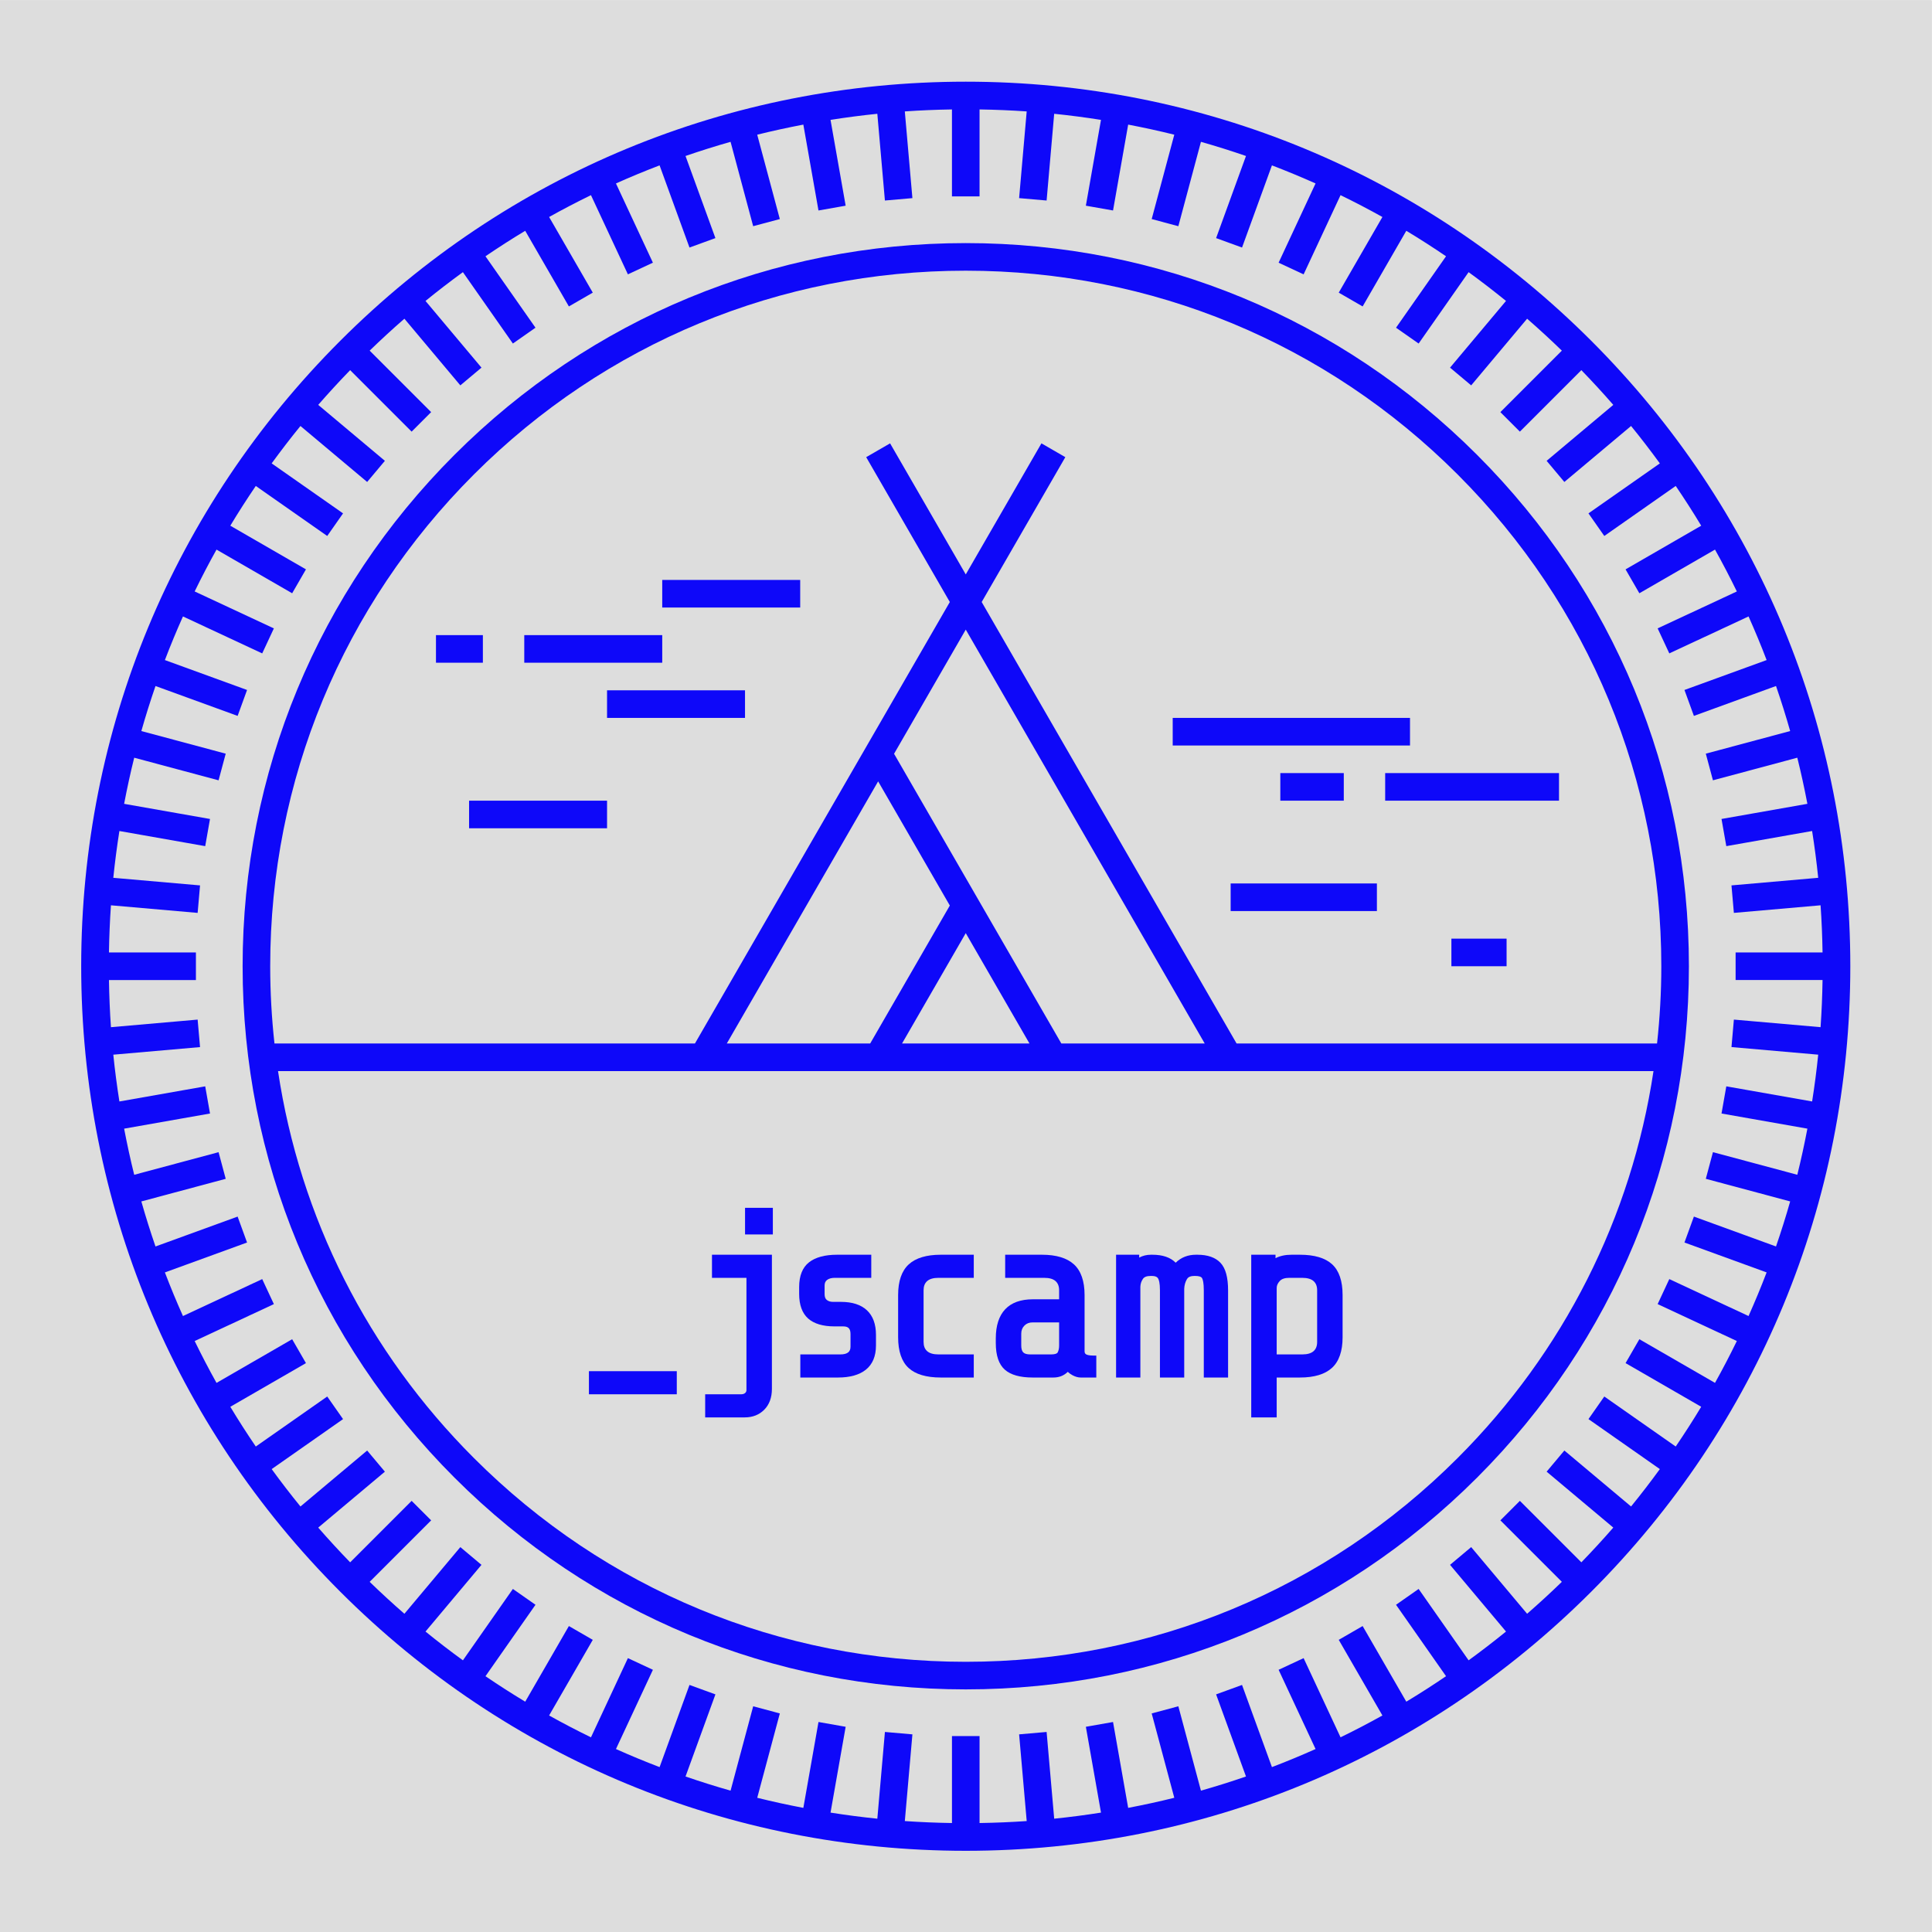 <?xml version="1.0" encoding="UTF-8" standalone="no"?>
<!-- Created with Inkscape (http://www.inkscape.org/) -->

<svg
   xmlns:dc="http://purl.org/dc/elements/1.1/"
   xmlns:cc="http://creativecommons.org/ns#"
   xmlns:rdf="http://www.w3.org/1999/02/22-rdf-syntax-ns#"
   xmlns:svg="http://www.w3.org/2000/svg"
   xmlns="http://www.w3.org/2000/svg"
   xmlns:sodipodi="http://sodipodi.sourceforge.net/DTD/sodipodi-0.dtd"
   xmlns:inkscape="http://www.inkscape.org/namespaces/inkscape"
   version="1.1"
   id="svg2"
   xml:space="preserve"
   width="933.333"
   height="933.333"
   viewBox="0 0 933.333 933.333"
   sodipodi:docname="jscamp_FINAL.svg"
   inkscape:version="0.92.2 (5c3e80d, 2017-08-06)"><defs
     id="defs6"><clipPath
       clipPathUnits="userSpaceOnUse"
       id="clipPath64"><path
         d="M 0,700 H 700 V 0 H 0 Z"
         id="path62"
         inkscape:connector-curvature="0" /></clipPath><clipPath
       clipPathUnits="userSpaceOnUse"
       id="clipPath136"><path
         d="M 0,700 H 700 V 0 H 0 Z"
         id="path134"
         inkscape:connector-curvature="0" /></clipPath><clipPath
       clipPathUnits="userSpaceOnUse"
       id="clipPath178"><path
         d="M 0,700 H 700 V 0 H 0 Z"
         id="path176"
         inkscape:connector-curvature="0" /></clipPath><clipPath
       clipPathUnits="userSpaceOnUse"
       id="clipPath220"><path
         d="M 0,700 H 700 V 0 H 0 Z"
         id="path218"
         inkscape:connector-curvature="0" /></clipPath><clipPath
       clipPathUnits="userSpaceOnUse"
       id="clipPath260"><path
         d="M 0,700 H 700 V 0 H 0 Z"
         id="path258"
         inkscape:connector-curvature="0" /></clipPath><clipPath
       clipPathUnits="userSpaceOnUse"
       id="clipPath286"><path
         d="M 0,700 H 700 V 0 H 0 Z"
         id="path284"
         inkscape:connector-curvature="0" /></clipPath></defs><sodipodi:namedview
     pagecolor="#ffffff"
     bordercolor="#666666"
     borderopacity="1"
     objecttolerance="10"
     gridtolerance="10"
     guidetolerance="10"
     inkscape:pageopacity="0"
     inkscape:pageshadow="2"
     inkscape:window-width="663"
     inkscape:window-height="480"
     id="namedview4"
     showgrid="false"
     inkscape:zoom="0.25285715"
     inkscape:cx="466.66666"
     inkscape:cy="466.66666"
     inkscape:window-x="-8"
     inkscape:window-y="-8"
     inkscape:window-maximized="1"
     inkscape:current-layer="g10" /><g
     id="g10"
     inkscape:groupmode="layer"
     inkscape:label="jscamp_FINAL"
     transform="matrix(1.333,0,0,-1.333,0,933.333)"><g
       id="g12"
       transform="translate(350,478)"><path
         d="M 0,0 86.604,-150 H 34.64 l -60.621,105 z m -34.64,-150 h -51.963 l 54.849,95 25.98,-44.999 z m 57.734,0 H -23.093 L 0,-110 Z m 80.829,-10 -98.15,170 30.311,52.5 -8.661,5 L 0,20 l -27.424,47.499 -8.66,-5 L -5.774,10 -103.923,-160 Z"
         style="fill:#dddddd;fill-opacity:1;fill-rule:nonzero;stroke:none"
         id="path14"
         inkscape:connector-curvature="0" /></g><g
       id="g16"
       transform="translate(533.757,318)"><path
         d="M 0,0 H -367.514"
         style="fill:none;stroke:#ff0000;stroke-width:0.1;stroke-linecap:butt;stroke-linejoin:miter;stroke-miterlimit:10;stroke-dasharray:none;stroke-opacity:1"
         id="path18"
         inkscape:connector-curvature="0" /></g><g
       id="g20"
       transform="translate(533.924,328)"><path
         d="M 0,0 H -367.848"
         style="fill:none;stroke:#ff0000;stroke-width:0.1;stroke-linecap:butt;stroke-linejoin:miter;stroke-miterlimit:10;stroke-dasharray:none;stroke-opacity:1"
         id="path22"
         inkscape:connector-curvature="0" /></g><g
       id="g24"
       transform="translate(302.452,580.283)"><path
         d="M 0,0 163.757,-283.635"
         style="fill:none;stroke:#ff0000;stroke-width:0.1;stroke-linecap:butt;stroke-linejoin:miter;stroke-miterlimit:10;stroke-dasharray:none;stroke-opacity:1"
         id="path26"
         inkscape:connector-curvature="0" /></g><g
       id="g28"
       transform="translate(293.707,575.428)"><path
         d="M 0,0 163.923,-283.924"
         style="fill:none;stroke:#ff0000;stroke-width:0.1;stroke-linecap:butt;stroke-linejoin:miter;stroke-miterlimit:10;stroke-dasharray:none;stroke-opacity:1"
         id="path30"
         inkscape:connector-curvature="0" /></g><g
       id="g32"
       transform="translate(238.985,580.283)"><path
         d="M 0,0 163.757,-283.635"
         style="fill:none;stroke:#ff0000;stroke-width:0.1;stroke-linecap:butt;stroke-linejoin:miter;stroke-miterlimit:10;stroke-dasharray:none;stroke-opacity:1"
         id="path34"
         inkscape:connector-curvature="0" /></g><g
       id="g36"
       transform="translate(230.241,575.428)"><path
         d="M 0,0 163.924,-283.924"
         style="fill:none;stroke:#ff0000;stroke-width:0.1;stroke-linecap:butt;stroke-linejoin:miter;stroke-miterlimit:10;stroke-dasharray:none;stroke-opacity:1"
         id="path38"
         inkscape:connector-curvature="0" /></g><g
       id="g40"
       transform="translate(297.258,296.648)"><path
         d="M 0,0 163.757,283.635"
         style="fill:none;stroke:#ff0000;stroke-width:0.1;stroke-linecap:butt;stroke-linejoin:miter;stroke-miterlimit:10;stroke-dasharray:none;stroke-opacity:1"
         id="path42"
         inkscape:connector-curvature="0" /></g><g
       id="g44"
       transform="translate(305.835,291.504)"><path
         d="M 0,0 163.924,283.924"
         style="fill:none;stroke:#ff0000;stroke-width:0.1;stroke-linecap:butt;stroke-linejoin:miter;stroke-miterlimit:10;stroke-dasharray:none;stroke-opacity:1"
         id="path46"
         inkscape:connector-curvature="0" /></g><g
       id="g48"
       transform="translate(233.708,296.648)"><path
         d="M 0,0 163.757,283.635"
         style="fill:none;stroke:#ff0000;stroke-width:0.1;stroke-linecap:butt;stroke-linejoin:miter;stroke-miterlimit:10;stroke-dasharray:none;stroke-opacity:1"
         id="path50"
         inkscape:connector-curvature="0" /></g><g
       id="g52"
       transform="translate(242.285,291.504)"><path
         d="M 0,0 163.924,283.924"
         style="fill:none;stroke:#ff0000;stroke-width:0.1;stroke-linecap:butt;stroke-linejoin:miter;stroke-miterlimit:10;stroke-dasharray:none;stroke-opacity:1"
         id="path54"
         inkscape:connector-curvature="0" /></g><path
       d="m 213.529,224.873 h 31.841 v 8.375 h -31.841 z"
       style="fill:#dddddd;fill-opacity:1;fill-rule:nonzero;stroke:none"
       id="path56"
       inkscape:connector-curvature="0" /><g
       id="g58"><g
         id="g60"
         clip-path="url(#clipPath64)"><g
           id="g66"
           transform="translate(258.125,267.073)"><path
             d="m 0,0 h 12.495 v -40.65 c 0,-0.454 -0.146,-0.788 -0.474,-1.081 C 11.668,-42.047 11.177,-42.2 10.52,-42.2 H -2.465 v -8.375 h 14.346 c 2.869,0 5.254,0.944 7.088,2.806 1.826,1.859 2.752,4.397 2.752,7.544 v 48.6 L 0,8.375 Z"
             style="fill:#dddddd;fill-opacity:1;fill-rule:nonzero;stroke:none"
             id="path68"
             inkscape:connector-curvature="0" /></g><path
           d="m 270.11,282.798 h 10.075 v 9.65 H 270.11 Z"
           style="fill:#dddddd;fill-opacity:1;fill-rule:nonzero;stroke:none"
           id="path70"
           inkscape:connector-curvature="0" /><g
           id="g72"
           transform="translate(304.912,258.363)"><path
             d="m 0,0 h -2.891 c -0.963,0 -1.714,0.232 -2.3,0.71 -0.525,0.427 -0.78,1.119 -0.78,2.115 v 3.06 c 0,0.938 0.282,1.592 0.883,2.053 0.669,0.512 1.609,0.772 2.793,0.772 h 13.239 v 8.375 H -1.445 c -4.401,0 -7.81,-0.914 -10.134,-2.718 -2.4,-1.863 -3.616,-4.888 -3.616,-8.992 V 2.91 c 0,-4.021 1.099,-7.034 3.269,-8.952 2.134,-1.887 5.346,-2.843 9.545,-2.843 h 3.146 c 1.885,0 2.655,-0.818 2.655,-2.825 v -4.505 c 0,-0.941 -0.27,-1.619 -0.825,-2.075 -0.607,-0.497 -1.566,-0.75 -2.851,-0.75 h -14.515 v -8.375 h 13.666 c 4.351,0 7.751,0.961 10.104,2.855 2.419,1.949 3.646,4.899 3.646,8.77 v 3.825 c 0,3.899 -1.109,6.904 -3.295,8.936 C 7.183,-1.02 4.037,0 0,0"
             style="fill:#dddddd;fill-opacity:1;fill-rule:nonzero;stroke:none"
             id="path74"
             inkscape:connector-curvature="0" /></g><g
           id="g76"
           transform="translate(329.438,271.955)"><path
             d="m 0,0 c -2.556,-2.34 -3.853,-6.076 -3.853,-11.106 v -15.301 c 0,-5.087 1.283,-8.839 3.811,-11.151 2.502,-2.289 6.418,-3.449 11.64,-3.449 h 11.966 v 8.375 H 10.747 c -1.834,0 -3.211,0.401 -4.093,1.191 -0.862,0.771 -1.282,1.862 -1.282,3.335 v 18.699 c 0,1.471 0.42,2.562 1.283,3.335 0.882,0.79 2.259,1.19 4.092,1.19 H 23.564 V 3.493 H 11.598 C 6.433,3.493 2.53,2.318 0,0"
             style="fill:#dddddd;fill-opacity:1;fill-rule:nonzero;stroke:none"
             id="path78"
             inkscape:connector-curvature="0" /></g><g
           id="g80"
           transform="translate(370.207,246.823)"><path
             d="M 0,0 C 0,1.208 0.377,2.173 1.152,2.948 1.926,3.723 2.891,4.1 4.1,4.1 h 9.625 v -8.35 c 0,-1.065 -0.186,-1.928 -0.549,-2.564 C 12.924,-7.257 12.086,-7.5 10.816,-7.5 H 3.25 C 2.059,-7.5 1.211,-7.256 0.729,-6.772 0.244,-6.29 0,-5.441 0,-4.25 Z m 23.473,-7.449 c -0.258,0.168 -0.522,0.428 -0.522,1.074 v 20.4 c 0,5.028 -1.297,8.764 -3.853,11.107 C 16.564,27.45 12.662,28.625 7.5,28.625 H -5.824 V 20.25 H 8.35 c 1.832,0 3.211,-0.4 4.093,-1.189 0.862,-0.774 1.282,-1.866 1.282,-3.336 v -3.25 H 4.186 C -4.588,12.475 -9.225,7.573 -9.225,-1.7 v -1.7 c 0,-4.473 1.1,-7.713 3.27,-9.631 2.133,-1.887 5.514,-2.844 10.055,-2.844 h 7.566 c 2.063,0 3.807,0.69 5.195,2.055 0.534,-0.503 1.129,-0.926 1.782,-1.263 1.015,-0.525 1.984,-0.792 2.882,-0.792 h 5.676 v 7.95 h -1 c -1.742,0 -2.455,0.297 -2.728,0.476"
             style="fill:#dddddd;fill-opacity:1;fill-rule:nonzero;stroke:none"
             id="path82"
             inkscape:connector-curvature="0" /></g><g
           id="g84"
           transform="translate(434.051,275.448)"><path
             d="M 0,0 H -0.51 C -3.451,0 -5.924,-0.971 -7.877,-2.89 -9.758,-0.971 -12.592,0 -16.32,0 h -0.51 c -1.565,0 -2.992,-0.349 -4.27,-1.039 V 0 h -8.375 v -44.5 h 8.799 v 32.915 c 0.047,1.064 0.352,1.992 0.93,2.836 0.486,0.709 1.385,1.054 2.746,1.054 h 0.51 c 1.664,0 2.082,-0.648 2.219,-0.859 0.314,-0.49 0.691,-1.641 0.691,-4.346 v -31.6 h 8.799 v 32.155 c 0.049,1.25 0.365,2.4 0.935,3.418 0.297,0.529 0.895,1.232 2.657,1.232 h 0.509 c 0.889,0 2.024,-0.144 2.389,-0.827 0.275,-0.523 0.605,-1.707 0.605,-4.378 v -31.6 h 8.801 v 31.515 c 0,4.782 -0.894,8.064 -2.736,10.034 C 6.545,-0.993 3.727,0 0,0"
             style="fill:#dddddd;fill-opacity:1;fill-rule:nonzero;stroke:none"
             id="path86"
             inkscape:connector-curvature="0" /></g><g
           id="g88"
           transform="translate(462.781,263.398)"><path
             d="m 0,0 c 0,0.883 0.359,1.704 1.1,2.513 0.705,0.771 1.857,1.162 3.425,1.162 h 4.76 c 1.832,0 3.209,-0.401 4.094,-1.191 C 14.24,1.712 14.66,0.621 14.66,-0.851 V -19.55 c 0,-1.471 -0.418,-2.562 -1.281,-3.335 -0.883,-0.79 -2.26,-1.19 -4.094,-1.19 l -9.285,0 z M 20.074,8.601 C 17.57,10.89 13.654,12.05 8.436,12.05 H 5.375 c -2.215,0 -4.158,-0.415 -5.799,-1.237 V 12.05 H -9.225 V -46.9 H 0 v 14.45 h 8.436 c 5.164,0 9.066,1.175 11.597,3.493 2.557,2.34 3.852,6.077 3.852,11.106 V -2.55 c 0,5.086 -1.281,8.837 -3.811,11.151"
             style="fill:#dddddd;fill-opacity:1;fill-rule:nonzero;stroke:none"
             id="path90"
             inkscape:connector-curvature="0" /></g><g
           id="g92"
           transform="translate(533.757,231)"><path
             d="M 0,0 H -367.514"
             style="fill:none;stroke:#ff0000;stroke-width:0.1;stroke-linecap:butt;stroke-linejoin:miter;stroke-miterlimit:10;stroke-dasharray:none;stroke-opacity:1"
             id="path94"
             inkscape:connector-curvature="0" /></g><g
           id="g96"
           transform="translate(533.757,216.498)"><path
             d="M 0,0 H -367.514"
             style="fill:none;stroke:#ff0000;stroke-width:0.1;stroke-linecap:butt;stroke-linejoin:miter;stroke-miterlimit:10;stroke-dasharray:none;stroke-opacity:1"
             id="path98"
             inkscape:connector-curvature="0" /></g><g
           id="g100"
           transform="translate(533.757,275.5)"><path
             d="M 0,0 H -367.514"
             style="fill:none;stroke:#ff0000;stroke-width:0.1;stroke-linecap:butt;stroke-linejoin:miter;stroke-miterlimit:10;stroke-dasharray:none;stroke-opacity:1"
             id="path102"
             inkscape:connector-curvature="0" /></g><g
           id="g104"
           transform="translate(350,191.498)"><path
             d="M 0,0 V 113.759"
             style="fill:none;stroke:#ff0000;stroke-width:0.1;stroke-linecap:butt;stroke-linejoin:miter;stroke-miterlimit:10;stroke-dasharray:none;stroke-opacity:1"
             id="path106"
             inkscape:connector-curvature="0" /></g><g
           id="g108"
           transform="translate(508.459,191.498)"><path
             d="M 0,0 V 384.759"
             style="fill:none;stroke:#ff0000;stroke-width:0.1;stroke-linecap:butt;stroke-linejoin:miter;stroke-miterlimit:10;stroke-dasharray:none;stroke-opacity:1"
             id="path110"
             inkscape:connector-curvature="0" /></g><g
           id="g112"
           transform="translate(191.541,191.498)"><path
             d="M 0,0 V 384.759"
             style="fill:none;stroke:#ff0000;stroke-width:0.1;stroke-linecap:butt;stroke-linejoin:miter;stroke-miterlimit:10;stroke-dasharray:none;stroke-opacity:1"
             id="path114"
             inkscape:connector-curvature="0" /></g><g
           id="g116"
           transform="translate(533.757,545.5)"><path
             d="M 0,0 H -367.514"
             style="fill:none;stroke:#ff0000;stroke-width:0.1;stroke-linecap:butt;stroke-linejoin:miter;stroke-miterlimit:10;stroke-dasharray:none;stroke-opacity:1"
             id="path118"
             inkscape:connector-curvature="0" /></g><g
           id="g120"
           transform="translate(533.757,224.873)"><path
             d="M 0,0 H -367.514"
             style="fill:none;stroke:#ff0000;stroke-width:0.1;stroke-linecap:butt;stroke-linejoin:miter;stroke-miterlimit:10;stroke-dasharray:none;stroke-opacity:1"
             id="path122"
             inkscape:connector-curvature="0" /></g></g></g><g
       id="g124"
       transform="translate(350,478)"><path
         d="M 0,0 86.604,-150 H 34.64 l -60.621,105 z m -34.64,-150 h -51.963 l 54.849,95 25.98,-44.999 z m 57.734,0 H -23.093 L 0,-110 Z m 80.829,-10 -98.15,170 30.311,52.5 -8.661,5 L 0,20 l -27.424,47.499 -8.66,-5 L -5.774,10 -103.923,-160 Z"
         style="fill:#0e08f9;fill-opacity:1;fill-rule:nonzero;stroke:none"
         id="path126"
         inkscape:connector-curvature="0" /></g><path
       d="m 213.529,224.873 h 31.841 v 8.375 h -31.841 z"
       style="fill:#0e08f9;fill-opacity:1;fill-rule:nonzero;stroke:none"
       id="path128"
       inkscape:connector-curvature="0" /><g
       id="g130"><g
         id="g132"
         clip-path="url(#clipPath136)"><g
           id="g138"
           transform="translate(258.125,267.073)"><path
             d="m 0,0 h 12.495 v -40.65 c 0,-0.454 -0.146,-0.788 -0.474,-1.081 C 11.668,-42.047 11.177,-42.2 10.52,-42.2 H -2.465 v -8.375 h 14.346 c 2.869,0 5.254,0.944 7.088,2.806 1.826,1.859 2.752,4.397 2.752,7.544 v 48.6 L 0,8.375 Z"
             style="fill:#0e08f9;fill-opacity:1;fill-rule:nonzero;stroke:none"
             id="path140"
             inkscape:connector-curvature="0" /></g><path
           d="m 270.11,282.798 h 10.075 v 9.65 H 270.11 Z"
           style="fill:#0e08f9;fill-opacity:1;fill-rule:nonzero;stroke:none"
           id="path142"
           inkscape:connector-curvature="0" /><g
           id="g144"
           transform="translate(304.912,258.363)"><path
             d="m 0,0 h -2.891 c -0.963,0 -1.714,0.232 -2.3,0.71 -0.525,0.427 -0.78,1.119 -0.78,2.115 v 3.06 c 0,0.938 0.282,1.592 0.883,2.053 0.669,0.512 1.609,0.772 2.793,0.772 h 13.239 v 8.375 H -1.445 c -4.401,0 -7.81,-0.914 -10.134,-2.718 -2.4,-1.863 -3.616,-4.888 -3.616,-8.992 V 2.91 c 0,-4.021 1.099,-7.034 3.269,-8.952 2.134,-1.887 5.346,-2.843 9.545,-2.843 h 3.146 c 1.885,0 2.655,-0.818 2.655,-2.825 v -4.505 c 0,-0.941 -0.27,-1.619 -0.825,-2.075 -0.607,-0.497 -1.566,-0.75 -2.851,-0.75 h -14.515 v -8.375 h 13.666 c 4.351,0 7.751,0.961 10.104,2.855 2.419,1.949 3.646,4.899 3.646,8.77 v 3.825 c 0,3.899 -1.109,6.904 -3.295,8.936 C 7.183,-1.02 4.037,0 0,0"
             style="fill:#0e08f9;fill-opacity:1;fill-rule:nonzero;stroke:none"
             id="path146"
             inkscape:connector-curvature="0" /></g><g
           id="g148"
           transform="translate(329.438,271.955)"><path
             d="m 0,0 c -2.556,-2.34 -3.853,-6.076 -3.853,-11.106 v -15.301 c 0,-5.087 1.283,-8.839 3.811,-11.151 2.502,-2.289 6.418,-3.449 11.64,-3.449 h 11.966 v 8.375 H 10.747 c -1.834,0 -3.211,0.401 -4.093,1.191 -0.862,0.771 -1.282,1.862 -1.282,3.335 v 18.699 c 0,1.471 0.42,2.562 1.283,3.335 0.882,0.79 2.259,1.19 4.092,1.19 H 23.564 V 3.493 H 11.598 C 6.433,3.493 2.53,2.318 0,0"
             style="fill:#0e08f9;fill-opacity:1;fill-rule:nonzero;stroke:none"
             id="path150"
             inkscape:connector-curvature="0" /></g><g
           id="g152"
           transform="translate(370.207,246.823)"><path
             d="M 0,0 C 0,1.208 0.377,2.173 1.152,2.948 1.926,3.723 2.891,4.1 4.1,4.1 h 9.625 v -8.35 c 0,-1.065 -0.186,-1.928 -0.549,-2.564 C 12.924,-7.257 12.086,-7.5 10.816,-7.5 H 3.25 C 2.059,-7.5 1.211,-7.256 0.729,-6.772 0.244,-6.29 0,-5.441 0,-4.25 Z m 23.473,-7.449 c -0.258,0.168 -0.522,0.428 -0.522,1.074 v 20.4 c 0,5.028 -1.297,8.764 -3.853,11.107 C 16.564,27.45 12.662,28.625 7.5,28.625 H -5.824 V 20.25 H 8.35 c 1.832,0 3.211,-0.4 4.093,-1.189 0.862,-0.774 1.282,-1.866 1.282,-3.336 v -3.25 H 4.186 C -4.588,12.475 -9.225,7.573 -9.225,-1.7 v -1.7 c 0,-4.473 1.1,-7.713 3.27,-9.631 2.133,-1.887 5.514,-2.844 10.055,-2.844 h 7.566 c 2.063,0 3.807,0.69 5.195,2.055 0.534,-0.503 1.129,-0.926 1.782,-1.263 1.015,-0.525 1.984,-0.792 2.882,-0.792 h 5.676 v 7.95 h -1 c -1.742,0 -2.455,0.297 -2.728,0.476"
             style="fill:#0e08f9;fill-opacity:1;fill-rule:nonzero;stroke:none"
             id="path154"
             inkscape:connector-curvature="0" /></g><g
           id="g156"
           transform="translate(434.051,275.448)"><path
             d="M 0,0 H -0.51 C -3.451,0 -5.924,-0.971 -7.877,-2.89 -9.758,-0.971 -12.592,0 -16.32,0 h -0.51 c -1.565,0 -2.992,-0.349 -4.27,-1.039 V 0 h -8.375 v -44.5 h 8.799 v 32.915 c 0.047,1.064 0.352,1.992 0.93,2.836 0.486,0.709 1.385,1.054 2.746,1.054 h 0.51 c 1.664,0 2.082,-0.648 2.219,-0.859 0.314,-0.49 0.691,-1.641 0.691,-4.346 v -31.6 h 8.799 v 32.155 c 0.049,1.25 0.365,2.4 0.935,3.418 0.297,0.529 0.895,1.232 2.657,1.232 h 0.509 c 0.889,0 2.024,-0.144 2.389,-0.827 0.275,-0.523 0.605,-1.707 0.605,-4.378 v -31.6 h 8.801 v 31.515 c 0,4.782 -0.894,8.064 -2.736,10.034 C 6.545,-0.993 3.727,0 0,0"
             style="fill:#0e08f9;fill-opacity:1;fill-rule:nonzero;stroke:none"
             id="path158"
             inkscape:connector-curvature="0" /></g><g
           id="g160"
           transform="translate(462.781,263.398)"><path
             d="m 0,0 c 0,0.883 0.359,1.704 1.1,2.513 0.705,0.771 1.857,1.162 3.425,1.162 h 4.76 c 1.832,0 3.209,-0.401 4.094,-1.191 C 14.24,1.712 14.66,0.621 14.66,-0.851 V -19.55 c 0,-1.471 -0.418,-2.562 -1.281,-3.335 -0.883,-0.79 -2.26,-1.19 -4.094,-1.19 l -9.285,0 z M 20.074,8.601 C 17.57,10.89 13.654,12.05 8.436,12.05 H 5.375 c -2.215,0 -4.158,-0.415 -5.799,-1.237 V 12.05 H -9.225 V -46.9 H 0 v 14.45 h 8.436 c 5.164,0 9.066,1.175 11.597,3.493 2.557,2.34 3.852,6.077 3.852,11.106 V -2.55 c 0,5.086 -1.281,8.837 -3.811,11.151"
             style="fill:#0e08f9;fill-opacity:1;fill-rule:nonzero;stroke:none"
             id="path162"
             inkscape:connector-curvature="0" /></g></g></g><path
       d="M 0,0 H 700 V 700 H 0 Z"
       style="fill:#dddddd;fill-opacity:1;fill-rule:nonzero;stroke:none"
       id="path164"
       inkscape:connector-curvature="0" /><g
       id="g166"
       transform="translate(350,478)"><path
         d="M 0,0 86.604,-150 H 34.64 l -60.621,105 z m -34.64,-150 h -51.963 l 54.849,95 25.98,-44.999 z m 57.734,0 H -23.093 L 0,-110 Z m 80.829,-10 -98.15,170 30.311,52.5 -8.661,5 L 0,20 l -27.424,47.499 -8.66,-5 L -5.774,10 -103.923,-160 Z"
         style="fill:#0e08f9;fill-opacity:1;fill-rule:nonzero;stroke:none"
         id="path168"
         inkscape:connector-curvature="0" /></g><path
       d="m 213.529,224.873 h 31.841 v 8.375 h -31.841 z"
       style="fill:#0e08f9;fill-opacity:1;fill-rule:nonzero;stroke:none"
       id="path170"
       inkscape:connector-curvature="0" /><g
       id="g172"><g
         id="g174"
         clip-path="url(#clipPath178)"><g
           id="g180"
           transform="translate(258.125,267.073)"><path
             d="m 0,0 h 12.495 v -40.65 c 0,-0.454 -0.146,-0.788 -0.474,-1.081 C 11.668,-42.047 11.177,-42.2 10.52,-42.2 H -2.465 v -8.375 h 14.346 c 2.869,0 5.254,0.944 7.088,2.806 1.826,1.859 2.752,4.397 2.752,7.544 v 48.6 L 0,8.375 Z"
             style="fill:#0e08f9;fill-opacity:1;fill-rule:nonzero;stroke:none"
             id="path182"
             inkscape:connector-curvature="0" /></g><path
           d="m 270.11,282.798 h 10.075 v 9.65 H 270.11 Z"
           style="fill:#0e08f9;fill-opacity:1;fill-rule:nonzero;stroke:none"
           id="path184"
           inkscape:connector-curvature="0" /><g
           id="g186"
           transform="translate(304.912,258.363)"><path
             d="m 0,0 h -2.891 c -0.963,0 -1.714,0.232 -2.3,0.71 -0.525,0.427 -0.78,1.119 -0.78,2.115 v 3.06 c 0,0.938 0.282,1.592 0.883,2.053 0.669,0.512 1.609,0.772 2.793,0.772 h 13.239 v 8.375 H -1.445 c -4.401,0 -7.81,-0.914 -10.134,-2.718 -2.4,-1.863 -3.616,-4.888 -3.616,-8.992 V 2.91 c 0,-4.021 1.099,-7.034 3.269,-8.952 2.134,-1.887 5.346,-2.843 9.545,-2.843 h 3.146 c 1.885,0 2.655,-0.818 2.655,-2.825 v -4.505 c 0,-0.941 -0.27,-1.619 -0.825,-2.075 -0.607,-0.497 -1.566,-0.75 -2.851,-0.75 h -14.515 v -8.375 h 13.666 c 4.351,0 7.751,0.961 10.104,2.855 2.419,1.949 3.646,4.899 3.646,8.77 v 3.825 c 0,3.899 -1.109,6.904 -3.295,8.936 C 7.183,-1.02 4.037,0 0,0"
             style="fill:#0e08f9;fill-opacity:1;fill-rule:nonzero;stroke:none"
             id="path188"
             inkscape:connector-curvature="0" /></g><g
           id="g190"
           transform="translate(329.438,271.955)"><path
             d="m 0,0 c -2.556,-2.34 -3.853,-6.076 -3.853,-11.106 v -15.301 c 0,-5.087 1.283,-8.839 3.811,-11.151 2.502,-2.289 6.418,-3.449 11.64,-3.449 h 11.966 v 8.375 H 10.747 c -1.834,0 -3.211,0.401 -4.093,1.191 -0.862,0.771 -1.282,1.862 -1.282,3.335 v 18.699 c 0,1.471 0.42,2.562 1.283,3.335 0.882,0.79 2.259,1.19 4.092,1.19 H 23.564 V 3.493 H 11.598 C 6.433,3.493 2.53,2.318 0,0"
             style="fill:#0e08f9;fill-opacity:1;fill-rule:nonzero;stroke:none"
             id="path192"
             inkscape:connector-curvature="0" /></g><g
           id="g194"
           transform="translate(370.207,246.823)"><path
             d="M 0,0 C 0,1.208 0.377,2.173 1.152,2.948 1.926,3.723 2.891,4.1 4.1,4.1 h 9.625 v -8.35 c 0,-1.065 -0.186,-1.928 -0.549,-2.564 C 12.924,-7.257 12.086,-7.5 10.816,-7.5 H 3.25 C 2.059,-7.5 1.211,-7.256 0.729,-6.772 0.244,-6.29 0,-5.441 0,-4.25 Z m 23.473,-7.449 c -0.258,0.168 -0.522,0.428 -0.522,1.074 v 20.4 c 0,5.028 -1.297,8.764 -3.853,11.107 C 16.564,27.45 12.662,28.625 7.5,28.625 H -5.824 V 20.25 H 8.35 c 1.832,0 3.211,-0.4 4.093,-1.189 0.862,-0.774 1.282,-1.866 1.282,-3.336 v -3.25 H 4.186 C -4.588,12.475 -9.225,7.573 -9.225,-1.7 v -1.7 c 0,-4.473 1.1,-7.713 3.27,-9.631 2.133,-1.887 5.514,-2.844 10.055,-2.844 h 7.566 c 2.063,0 3.807,0.69 5.195,2.055 0.534,-0.503 1.129,-0.926 1.782,-1.263 1.015,-0.525 1.984,-0.792 2.882,-0.792 h 5.676 v 7.95 h -1 c -1.742,0 -2.455,0.297 -2.728,0.476"
             style="fill:#0e08f9;fill-opacity:1;fill-rule:nonzero;stroke:none"
             id="path196"
             inkscape:connector-curvature="0" /></g><g
           id="g198"
           transform="translate(434.051,275.448)"><path
             d="M 0,0 H -0.51 C -3.451,0 -5.924,-0.971 -7.877,-2.89 -9.758,-0.971 -12.592,0 -16.32,0 h -0.51 c -1.565,0 -2.992,-0.349 -4.27,-1.039 V 0 h -8.375 v -44.5 h 8.799 v 32.915 c 0.047,1.064 0.352,1.992 0.93,2.836 0.486,0.709 1.385,1.054 2.746,1.054 h 0.51 c 1.664,0 2.082,-0.648 2.219,-0.859 0.314,-0.49 0.691,-1.641 0.691,-4.346 v -31.6 h 8.799 v 32.155 c 0.049,1.25 0.365,2.4 0.935,3.418 0.297,0.529 0.895,1.232 2.657,1.232 h 0.509 c 0.889,0 2.024,-0.144 2.389,-0.827 0.275,-0.523 0.605,-1.707 0.605,-4.378 v -31.6 h 8.801 v 31.515 c 0,4.782 -0.894,8.064 -2.736,10.034 C 6.545,-0.993 3.727,0 0,0"
             style="fill:#0e08f9;fill-opacity:1;fill-rule:nonzero;stroke:none"
             id="path200"
             inkscape:connector-curvature="0" /></g><g
           id="g202"
           transform="translate(462.781,263.398)"><path
             d="m 0,0 c 0,0.883 0.359,1.704 1.1,2.513 0.705,0.771 1.857,1.162 3.425,1.162 h 4.76 c 1.832,0 3.209,-0.401 4.094,-1.191 C 14.24,1.712 14.66,0.621 14.66,-0.851 V -19.55 c 0,-1.471 -0.418,-2.562 -1.281,-3.335 -0.883,-0.79 -2.26,-1.19 -4.094,-1.19 l -9.285,0 z M 20.074,8.601 C 17.57,10.89 13.654,12.05 8.436,12.05 H 5.375 c -2.215,0 -4.158,-0.415 -5.799,-1.237 V 12.05 H -9.225 V -46.9 H 0 v 14.45 h 8.436 c 5.164,0 9.066,1.175 11.597,3.493 2.557,2.34 3.852,6.077 3.852,11.106 V -2.55 c 0,5.086 -1.281,8.837 -3.811,11.151"
             style="fill:#0e08f9;fill-opacity:1;fill-rule:nonzero;stroke:none"
             id="path204"
             inkscape:connector-curvature="0" /></g></g></g><path
       d="M 0,0 H 700 V 700 H 0 Z"
       style="fill:#dddddd;fill-opacity:1;fill-rule:nonzero;stroke:none"
       id="path206"
       inkscape:connector-curvature="0" /><g
       id="g208"
       transform="translate(185,413)"><path
         d="M 0,0 86.604,-150 H 34.641 l -60.622,105 z m -34.64,-150 h -51.963 l 54.849,95 25.98,-44.999 z m 57.734,0 H -23.093 L 0,-110 Z m 80.83,-10 -98.151,170 30.311,52.5 -8.66,5 L 0,20 l -27.424,47.499 -8.66,-5 L -5.774,10 -103.923,-160 Z"
         style="fill:#0e08f9;fill-opacity:1;fill-rule:nonzero;stroke:none"
         id="path210"
         inkscape:connector-curvature="0" /></g><path
       d="m 306.572,313.549 h 31.842 v 8.375 h -31.842 z"
       style="fill:#0e08f9;fill-opacity:1;fill-rule:nonzero;stroke:none"
       id="path212"
       inkscape:connector-curvature="0" /><g
       id="g214"><g
         id="g216"
         clip-path="url(#clipPath220)"><g
           id="g222"
           transform="translate(351.168,355.749)"><path
             d="m 0,0 h 12.496 v -40.65 c 0,-0.454 -0.146,-0.788 -0.475,-1.081 C 11.668,-42.047 11.178,-42.2 10.52,-42.2 H -2.465 v -8.375 h 14.346 c 2.869,0 5.254,0.944 7.088,2.806 1.826,1.859 2.752,4.397 2.752,7.544 v 48.6 L 0,8.375 Z"
             style="fill:#0e08f9;fill-opacity:1;fill-rule:nonzero;stroke:none"
             id="path224"
             inkscape:connector-curvature="0" /></g><path
           d="m 363.154,371.474 h 10.074 v 9.65 h -10.074 z"
           style="fill:#0e08f9;fill-opacity:1;fill-rule:nonzero;stroke:none"
           id="path226"
           inkscape:connector-curvature="0" /><g
           id="g228"
           transform="translate(397.955,347.039)"><path
             d="m 0,0 h -2.891 c -0.963,0 -1.714,0.232 -2.3,0.71 -0.526,0.427 -0.78,1.119 -0.78,2.115 v 3.06 c 0,0.938 0.282,1.592 0.883,2.053 0.668,0.512 1.609,0.772 2.793,0.772 h 13.238 v 8.375 H -1.445 c -4.401,0 -7.811,-0.914 -10.135,-2.718 -2.399,-1.863 -3.615,-4.888 -3.615,-8.992 V 2.91 c 0,-4.021 1.099,-7.034 3.269,-8.952 2.133,-1.887 5.346,-2.843 9.545,-2.843 h 3.145 c 1.886,0 2.656,-0.818 2.656,-2.825 v -4.505 c 0,-0.941 -0.27,-1.619 -0.826,-2.075 -0.606,-0.497 -1.565,-0.75 -2.85,-0.75 H -14.77 v -8.375 h 13.665 c 4.351,0 7.75,0.961 10.103,2.855 2.42,1.949 3.647,4.899 3.647,8.77 v 3.825 c 0,3.899 -1.11,6.904 -3.295,8.936 C 7.182,-1.02 4.037,0 0,0"
             style="fill:#0e08f9;fill-opacity:1;fill-rule:nonzero;stroke:none"
             id="path230"
             inkscape:connector-curvature="0" /></g><g
           id="g232"
           transform="translate(422.481,360.631)"><path
             d="m 0,0 c -2.555,-2.34 -3.852,-6.076 -3.852,-11.106 v -15.301 c 0,-5.087 1.282,-8.839 3.811,-11.151 2.502,-2.289 6.418,-3.449 11.639,-3.449 h 11.966 v 8.375 H 10.748 c -1.834,0 -3.211,0.401 -4.094,1.191 -0.861,0.771 -1.281,1.862 -1.281,3.335 v 18.699 c 0,1.471 0.42,2.562 1.283,3.335 0.881,0.79 2.258,1.19 4.092,1.19 H 23.564 V 3.493 H 11.598 C 6.434,3.493 2.531,2.318 0,0"
             style="fill:#0e08f9;fill-opacity:1;fill-rule:nonzero;stroke:none"
             id="path234"
             inkscape:connector-curvature="0" /></g><g
           id="g236"
           transform="translate(463.25,335.499)"><path
             d="M 0,0 C 0,1.208 0.377,2.173 1.152,2.948 1.926,3.723 2.891,4.1 4.1,4.1 h 9.625 v -8.35 c 0,-1.065 -0.186,-1.928 -0.549,-2.564 C 12.924,-7.257 12.086,-7.5 10.816,-7.5 H 3.25 C 2.059,-7.5 1.211,-7.256 0.729,-6.772 0.244,-6.29 0,-5.441 0,-4.25 Z m 23.473,-7.449 c -0.258,0.168 -0.522,0.428 -0.522,1.074 v 20.4 c 0,5.028 -1.297,8.764 -3.853,11.107 C 16.564,27.45 12.662,28.625 7.5,28.625 H -5.824 V 20.25 H 8.35 c 1.832,0 3.211,-0.4 4.093,-1.189 0.862,-0.774 1.282,-1.866 1.282,-3.336 v -3.25 H 4.186 C -4.588,12.475 -9.225,7.573 -9.225,-1.7 v -1.7 c 0,-4.473 1.1,-7.713 3.27,-9.631 2.133,-1.887 5.514,-2.844 10.055,-2.844 h 7.566 c 2.063,0 3.807,0.69 5.195,2.055 0.534,-0.503 1.129,-0.926 1.782,-1.263 1.015,-0.525 1.984,-0.792 2.882,-0.792 h 5.676 v 7.95 h -1 c -1.742,0 -2.455,0.297 -2.728,0.476"
             style="fill:#0e08f9;fill-opacity:1;fill-rule:nonzero;stroke:none"
             id="path238"
             inkscape:connector-curvature="0" /></g><g
           id="g240"
           transform="translate(527.094,364.124)"><path
             d="M 0,0 H -0.51 C -3.451,0 -5.924,-0.971 -7.877,-2.89 -9.758,-0.971 -12.592,0 -16.32,0 h -0.51 c -1.565,0 -2.992,-0.349 -4.27,-1.039 V 0 h -8.375 v -44.5 h 8.799 v 32.915 c 0.047,1.064 0.352,1.992 0.93,2.836 0.486,0.709 1.385,1.054 2.746,1.054 h 0.51 c 1.664,0 2.082,-0.648 2.219,-0.859 0.314,-0.49 0.691,-1.641 0.691,-4.346 v -31.6 h 8.799 v 32.155 c 0.049,1.25 0.365,2.4 0.935,3.418 0.297,0.529 0.895,1.232 2.657,1.232 h 0.509 c 0.889,0 2.024,-0.144 2.389,-0.827 0.275,-0.523 0.605,-1.707 0.605,-4.378 v -31.6 h 8.801 v 31.515 c 0,4.782 -0.894,8.064 -2.736,10.034 C 6.545,-0.993 3.727,0 0,0"
             style="fill:#0e08f9;fill-opacity:1;fill-rule:nonzero;stroke:none"
             id="path242"
             inkscape:connector-curvature="0" /></g><g
           id="g244"
           transform="translate(555.824,352.074)"><path
             d="m 0,0 c 0,0.883 0.359,1.704 1.1,2.513 0.705,0.771 1.857,1.162 3.425,1.162 h 4.76 c 1.832,0 3.209,-0.401 4.094,-1.191 C 14.24,1.712 14.66,0.621 14.66,-0.851 V -19.55 c 0,-1.471 -0.418,-2.562 -1.281,-3.335 -0.883,-0.79 -2.26,-1.19 -4.094,-1.19 l -9.285,0 z M 20.074,8.601 C 17.57,10.89 13.654,12.05 8.436,12.05 H 5.375 c -2.215,0 -4.158,-0.415 -5.799,-1.237 V 12.05 H -9.225 V -46.9 H 0 v 14.45 h 8.436 c 5.164,0 9.066,1.175 11.597,3.493 2.557,2.34 3.852,6.077 3.852,11.106 V -2.55 c 0,5.086 -1.281,8.837 -3.811,11.151"
             style="fill:#0e08f9;fill-opacity:1;fill-rule:nonzero;stroke:none"
             id="path246"
             inkscape:connector-curvature="0" /></g></g></g><path
       d="M 0,0 H 700 V 700 H 0 Z"
       style="fill:#dddddd;fill-opacity:1;fill-rule:nonzero;stroke:none"
       id="path248"
       inkscape:connector-curvature="0" /><g
       id="g250"
       transform="translate(350,393)"><path
         d="M 0,0 86.604,-150 H 34.64 l -60.621,105 z m -34.64,-150 h -51.963 l 54.849,95 25.98,-44.999 z m 57.734,0 H -23.093 L 0,-110 Z m 80.829,-10 -98.15,170 30.311,52.5 -8.661,5 L 0,20 l -27.424,47.499 -8.66,-5 L -5.774,10 -103.923,-160 Z"
         style="fill:#0e08f9;fill-opacity:1;fill-rule:nonzero;stroke:none"
         id="path252"
         inkscape:connector-curvature="0" /></g><g
       id="g254"><g
         id="g256"
         clip-path="url(#clipPath260)"><g
           id="g262"
           transform="translate(218.84,327.391)"><path
             d="m 0,0 c 1.607,2.101 2.422,4.783 2.422,7.974 v 30.74 c 0,0.925 0.203,1.164 0.202,1.164 0.077,0.056 0.535,0.33 1.973,0.33 h 7.985 v 9.251 H 3.407 c -3.812,0 -6.625,-0.969 -8.361,-2.878 C -6.673,44.69 -7.508,41.7 -7.508,37.438 V 7.974 C -7.508,5.629 -8.046,5.013 -8.212,4.88 -8.472,4.671 -9.35,4.184 -11.893,4.184 h -1.65 v -5.919 -6.732 h 1.65 c 2.542,0 3.422,-0.487 3.681,-0.695 0.165,-0.134 0.704,-0.751 0.704,-3.095 v -29.465 c 0,-4.261 0.835,-7.252 2.554,-9.142 1.736,-1.909 4.549,-2.878 8.361,-2.878 h 9.175 v 9.251 H 4.597 c -1.438,0 -1.896,0.274 -1.967,0.325 -0.002,0.002 -0.208,0.238 -0.208,1.169 v 30.74 c 0,3.19 -0.815,5.872 -2.423,7.975 -0.654,0.852 -1.376,1.562 -2.163,2.127 C -1.376,-1.572 -0.654,-0.854 0,0"
             style="fill:#0e08f9;fill-opacity:1;fill-rule:nonzero;stroke:none"
             id="path264"
             inkscape:connector-curvature="0" /></g><g
           id="g266"
           transform="translate(492.969,331.574)"><path
             d="M 0,0 C -2.544,0 -3.422,0.486 -3.684,0.697 -3.848,0.83 -4.385,1.444 -4.385,3.79 v 29.465 c 0,4.26 -0.836,7.25 -2.555,9.142 -1.738,1.91 -4.551,2.878 -8.36,2.878 h -9.175 v -9.251 h 7.985 c 1.437,0 1.896,-0.275 1.967,-0.324 0.002,-0.002 0.208,-0.239 0.208,-1.17 V 3.79 c 0,-3.192 0.815,-5.876 2.421,-7.974 0.654,-0.853 1.375,-1.572 2.164,-2.155 -0.788,-0.564 -1.509,-1.274 -2.164,-2.128 -1.606,-2.099 -2.421,-4.782 -2.421,-7.973 v -30.741 c 0,-0.923 -0.203,-1.164 -0.202,-1.164 -0.077,-0.054 -0.536,-0.33 -1.973,-0.33 h -7.985 v -9.251 h 9.175 c 3.809,0 6.622,0.969 8.362,2.879 1.717,1.892 2.553,4.882 2.553,9.142 v 29.465 c 0,2.344 0.537,2.96 0.703,3.093 0.26,0.209 1.139,0.697 3.682,0.697 h 1.65 v 5.371 1.36 L 1.65,0 Z"
             style="fill:#0e08f9;fill-opacity:1;fill-rule:nonzero;stroke:none"
             id="path268"
             inkscape:connector-curvature="0" /></g></g></g><path
       d="M 0,0 H 700 V 700 H 0 Z"
       style="fill:#dddddd;fill-opacity:1;fill-rule:nonzero;stroke:none"
       id="path270"
       inkscape:connector-curvature="0" /><g
       id="g272"
       transform="translate(350,393)"><path
         d="M 0,0 86.604,-150 H 34.64 l -60.621,105 z m -34.64,-150 h -51.963 l 54.849,95 25.98,-44.999 z m 57.734,0 H -23.093 L 0,-110 Z m 80.829,-10 -98.15,170 30.311,52.5 -8.661,5 L 0,20 l -27.424,47.499 -8.66,-5 L -5.774,10 -103.923,-160 Z"
         style="fill:#0e08f9;fill-opacity:1;fill-rule:nonzero;stroke:none"
         id="path274"
         inkscape:connector-curvature="0" /></g><path
       d="m 190.537,212 h 53.54 v 10 h -53.54 z"
       style="fill:#0e08f9;fill-opacity:1;fill-rule:nonzero;stroke:none"
       id="path276"
       inkscape:connector-curvature="0" /><path
       d="M 0,0 H 700 V 700 H 0 Z"
       style="fill:#dddddd;fill-opacity:1;fill-rule:nonzero;stroke:none"
       id="path278"
       inkscape:connector-curvature="0" /><g
       id="g280"><g
         id="g282"
         clip-path="url(#clipPath286)"><g
           id="g288"
           transform="translate(171.756,528.244)"><path
             d="m 0,0 c 47.611,47.611 110.913,73.831 178.244,73.831 67.331,0 130.633,-26.22 178.244,-73.831 47.611,-47.611 73.831,-110.912 73.831,-178.244 0,-9.424 -0.532,-18.766 -1.547,-28 H 276.395 l -92.378,160 30.311,52.5 -8.661,5 -27.423,-47.5 -27.424,47.498 -8.66,-5 30.31,-52.498 -92.376,-160 H -72.285 c -1.014,9.234 -1.546,18.576 -1.546,28 0,67.332 26.22,130.633 73.831,178.244 m 172.47,-156.243 -28.866,-50.001 H 91.641 l 54.848,95 z m 28.868,-50.001 H 155.15 l 23.093,40 z m -49.075,105 25.981,45 86.604,-150 h -51.964 z m 204.225,-255.244 c -47.611,-47.611 -110.913,-73.831 -178.244,-73.831 -67.331,0 -130.633,26.22 -178.244,73.831 -38.531,38.531 -63.045,87.341 -70.997,140.244 H 74.321 282.167 427.485 c -7.952,-52.903 -32.466,-101.713 -70.997,-140.244 m -178.244,-83.831 c 70.003,0 135.816,27.26 185.316,76.759 49.499,49.5 76.759,115.313 76.759,185.316 0,70.003 -27.26,135.815 -76.759,185.315 -49.5,49.499 -115.313,76.76 -185.316,76.76 -70.003,0 -135.815,-27.261 -185.315,-76.76 -49.499,-49.5 -76.76,-115.312 -76.76,-185.315 0,-70.003 27.261,-135.816 76.76,-185.316 49.5,-49.499 115.312,-76.759 185.315,-76.759"
             style="fill:#0e08f9;fill-opacity:1;fill-rule:nonzero;stroke:none"
             id="path290"
             inkscape:connector-curvature="0" /></g><g
           id="g292"
           transform="translate(115.329,146.558)"><path
             d="M 0,0 24.159,20.271 17.731,27.932 -6.44,7.65 c -3.614,4.433 -7.086,8.955 -10.432,13.554 L 8.996,39.316 3.26,47.508 -22.627,29.382 c -3.212,4.726 -6.3,9.523 -9.234,14.402 l 27.411,15.826 -5,8.661 -27.412,-15.828 c -2.784,4.987 -5.419,10.046 -7.915,15.17 l 28.702,13.386 -4.227,9.063 -28.719,-13.393 c -2.33,5.208 -4.513,10.48 -6.549,15.81 l 29.777,10.839 -3.42,9.397 -29.76,-10.832 c -1.858,5.388 -3.572,10.83 -5.131,16.324 l 30.576,8.194 -2.589,9.659 -30.573,-8.194 c -1.375,5.525 -2.584,11.101 -3.656,16.714 l 31.124,5.489 -1.736,9.848 -31.1,-5.484 c -0.885,5.617 -1.629,11.27 -2.208,16.96 l 31.435,2.75 -0.872,9.962 -31.419,-2.749 c -0.396,5.666 -0.628,11.364 -0.718,17.084 h 31.512 v 10 H -75.84 c 0.089,5.721 0.322,11.418 0.718,17.084 l 31.42,-2.749 0.871,9.963 -31.436,2.75 c 0.58,5.69 1.323,11.343 2.208,16.96 l 31.101,-5.483 1.736,9.847 -31.124,5.489 c 1.071,5.613 2.28,11.189 3.655,16.714 l 30.576,-8.194 2.588,9.66 -30.577,8.193 c 1.558,5.494 3.271,10.936 5.13,16.325 l 29.762,-10.832 3.42,9.396 -29.779,10.838 c 2.035,5.331 4.219,10.603 6.549,15.811 l 28.721,-13.392 4.227,9.063 -28.705,13.385 c 2.496,5.125 5.132,10.184 7.915,15.17 l 27.415,-15.827 5,8.66 -27.414,15.827 c 2.934,4.879 6.022,9.676 9.234,14.403 l 25.89,-18.128 5.736,8.191 -25.871,18.115 c 3.347,4.598 6.818,9.121 10.432,13.553 l 24.173,-20.283 6.428,7.66 -24.161,20.273 c 3.727,4.286 7.59,8.48 11.572,12.589 l 22.283,-22.283 7.071,7.072 -22.283,22.282 c 4.109,3.982 8.302,7.846 12.588,11.572 l 20.274,-24.16 7.66,6.428 -20.284,24.172 c 4.433,3.613 8.956,7.086 13.554,10.432 l 18.114,-25.869 8.191,5.736 -18.127,25.888 c 4.726,3.212 9.524,6.3 14.402,9.234 l 15.828,-27.413 8.66,5 -15.828,27.415 c 4.987,2.782 10.046,5.419 15.171,7.915 l 13.385,-28.704 9.063,4.227 -13.393,28.72 c 5.209,2.329 10.481,4.513 15.811,6.549 l 10.839,-29.778 9.396,3.42 -10.832,29.76 c 5.388,1.859 10.83,3.573 16.324,5.131 l 8.193,-30.576 9.66,2.588 -8.193,30.575 c 5.525,1.375 11.1,2.584 16.714,3.655 l 5.488,-31.124 9.847,1.736 -5.483,31.101 c 5.618,0.885 11.271,1.628 16.961,2.208 l 2.75,-31.435 9.961,0.871 -2.749,31.419 c 5.667,0.396 11.364,0.629 17.085,0.719 v -31.512 h 10 v 31.512 c 5.721,-0.09 11.418,-0.323 17.084,-0.719 l -2.746,-31.42 9.963,-0.87 2.746,31.435 c 5.689,-0.58 11.343,-1.323 16.96,-2.208 l -5.48,-31.101 9.848,-1.736 5.485,31.124 c 5.613,-1.071 11.189,-2.28 16.713,-3.655 l -8.188,-30.576 9.659,-2.587 8.188,30.576 c 5.495,-1.558 10.937,-3.272 16.325,-5.13 l -10.829,-29.762 9.397,-3.419 10.835,29.778 c 5.331,-2.036 10.602,-4.22 15.811,-6.549 l -13.39,-28.721 9.063,-4.226 13.382,28.704 c 5.125,-2.496 10.185,-5.133 15.172,-7.915 l -15.826,-27.415 8.66,-5 15.824,27.414 c 4.879,-2.934 9.677,-6.022 14.403,-9.234 l -18.126,-25.89 8.192,-5.735 18.112,25.869 c 4.598,-3.346 9.12,-6.818 13.554,-10.431 l -20.282,-24.174 7.66,-6.427 20.271,24.161 c 4.286,-3.727 8.48,-7.591 12.589,-11.573 l -22.281,-22.282 7.07,-7.072 22.282,22.284 c 3.982,-4.11 7.845,-8.303 11.573,-12.59 l -24.16,-20.273 6.427,-7.66 24.172,20.283 c 3.613,-4.432 7.085,-8.955 10.432,-13.553 l -25.868,-18.114 5.736,-8.191 25.888,18.127 c 3.212,-4.727 6.299,-9.523 9.233,-14.402 l -27.412,-15.828 5,-8.66 27.413,15.828 c 2.783,-4.987 5.419,-10.046 7.915,-15.17 l -28.702,-13.386 4.227,-9.062 28.718,13.392 c 2.33,-5.208 4.514,-10.48 6.549,-15.811 l -29.776,-10.839 3.42,-9.396 29.759,10.833 c 1.859,-5.389 3.573,-10.831 5.13,-16.325 l -30.574,-8.193 2.588,-9.659 30.573,8.193 c 1.375,-5.525 2.584,-11.101 3.655,-16.714 l -31.123,-5.489 1.737,-9.847 31.099,5.484 c 0.886,-5.618 1.628,-11.27 2.208,-16.96 l -31.433,-2.75 0.871,-9.963 31.418,2.749 c 0.395,-5.666 0.629,-11.363 0.719,-17.084 h -31.51 v -10 h 31.51 c -0.09,-5.72 -0.324,-11.418 -0.719,-17.084 l -31.417,2.749 -0.871,-9.962 31.432,-2.75 c -0.58,-5.69 -1.322,-11.342 -2.208,-16.96 l -31.097,5.483 -1.737,-9.848 31.121,-5.487 c -1.071,-5.613 -2.279,-11.188 -3.654,-16.713 l -30.572,8.192 -2.588,-9.661 30.573,-8.191 c -1.558,-5.493 -3.272,-10.936 -5.131,-16.323 l -29.757,10.83 -3.42,-9.397 29.775,-10.837 c -2.036,-5.33 -4.22,-10.601 -6.55,-15.81 l -28.717,13.39 -4.226,-9.062 28.701,-13.383 c -2.496,-5.125 -5.132,-10.184 -7.915,-15.171 l -27.411,15.825 -5,-8.66 27.41,-15.825 c -2.934,-4.879 -6.022,-9.676 -9.233,-14.402 l -25.886,18.126 -5.736,-8.192 25.866,-18.112 c -3.347,-4.598 -6.819,-9.12 -10.432,-13.553 l -24.17,20.281 -6.427,-7.661 24.158,-20.27 c -3.727,-4.286 -7.59,-8.48 -11.572,-12.588 l -22.282,22.279 -7.07,-7.072 22.281,-22.278 c -4.109,-3.983 -8.303,-7.846 -12.589,-11.573 l -20.272,24.157 -7.66,-6.428 20.283,-24.169 c -4.433,-3.613 -8.955,-7.085 -13.554,-10.431 l -18.113,25.866 -8.192,-5.737 18.127,-25.884 c -4.725,-3.212 -9.523,-6.3 -14.401,-9.235 l -15.827,27.41 -8.66,-5 15.827,-27.411 c -4.986,-2.783 -10.046,-5.419 -15.171,-7.915 l -13.385,28.701 -9.062,-4.226 13.392,-28.718 c -5.209,-2.33 -10.48,-4.514 -15.811,-6.55 l -10.838,29.777 -9.397,-3.42 10.832,-29.759 c -5.387,-1.86 -10.83,-3.572 -16.324,-5.131 l -8.192,30.574 -9.659,-2.588 8.192,-30.573 c -5.525,-1.376 -11.101,-2.585 -16.714,-3.655 l -5.488,31.122 -9.848,-1.737 5.485,-31.098 c -5.619,-0.886 -11.272,-1.629 -16.96,-2.208 l -2.75,31.432 -9.962,-0.871 2.748,-31.418 c -5.666,-0.395 -11.363,-0.628 -17.084,-0.718 v 31.51 h -10 v -31.51 c -5.721,0.09 -11.418,0.323 -17.084,0.718 l 2.748,31.418 -9.962,0.871 -2.75,-31.433 c -5.689,0.579 -11.342,1.322 -16.96,2.207 l 5.484,31.099 -9.847,1.736 -5.489,-31.122 c -5.613,1.071 -11.189,2.28 -16.713,3.655 l 8.192,30.572 -9.659,2.588 -8.193,-30.574 c -5.494,1.559 -10.936,3.272 -16.324,5.131 l 10.831,29.759 -9.396,3.42 -10.838,-29.776 c -5.331,2.035 -10.603,4.219 -15.811,6.549 l 13.391,28.718 -9.063,4.226 -13.384,-28.702 c -5.124,2.496 -10.184,5.133 -15.171,7.915 l 15.827,27.413 -8.66,5 -15.826,-27.412 c -4.879,2.935 -9.677,6.023 -14.403,9.234 l 18.126,25.888 -8.191,5.737 -18.113,-25.87 c -4.599,3.347 -9.121,6.819 -13.554,10.432 l 20.282,24.172 -7.66,6.428 -20.272,-24.16 c -4.286,3.727 -8.48,7.59 -12.589,11.573 L 40.925,2.622 33.854,9.692 11.573,-12.589 C 7.591,-8.479 3.727,-4.286 0,0 m 461.35,430.121 c -60.548,60.548 -141.051,93.894 -226.679,93.894 -85.628,0 -166.131,-33.346 -226.679,-93.894 -60.548,-60.548 -93.893,-141.051 -93.893,-226.679 0,-85.628 33.345,-166.13 93.893,-226.678 60.548,-60.548 141.051,-93.894 226.679,-93.894 85.627,0 166.13,33.346 226.679,93.894 60.547,60.549 93.893,141.05 93.893,226.678 0,85.628 -33.346,166.131 -93.893,226.679"
             style="fill:#0e08f9;fill-opacity:1;fill-rule:nonzero;stroke:none"
             id="path294"
             inkscape:connector-curvature="0" /></g><path
           d="m 511,440 h -86 v -10 h 86 z"
           style="fill:#0e08f9;fill-opacity:1;fill-rule:nonzero;stroke:none"
           id="path296"
           inkscape:connector-curvature="0" /><path
           d="m 220,440 h 50 v 10 h -50 z"
           style="fill:#0e08f9;fill-opacity:1;fill-rule:nonzero;stroke:none"
           id="path298"
           inkscape:connector-curvature="0" /><path
           d="m 170,400 h 50 v 10 h -50 z"
           style="fill:#0e08f9;fill-opacity:1;fill-rule:nonzero;stroke:none"
           id="path300"
           inkscape:connector-curvature="0" /><path
           d="m 240,470 h -50 v -10 h 50 z"
           style="fill:#0e08f9;fill-opacity:1;fill-rule:nonzero;stroke:none"
           id="path302"
           inkscape:connector-curvature="0" /><path
           d="m 175,470 h -17 v -10 h 17 z"
           style="fill:#0e08f9;fill-opacity:1;fill-rule:nonzero;stroke:none"
           id="path304"
           inkscape:connector-curvature="0" /><path
           d="m 290,490 h -50 v -10 h 50 z"
           style="fill:#0e08f9;fill-opacity:1;fill-rule:nonzero;stroke:none"
           id="path306"
           inkscape:connector-curvature="0" /><path
           d="m 502,410 h 63 v 10 h -63 z"
           style="fill:#0e08f9;fill-opacity:1;fill-rule:nonzero;stroke:none"
           id="path308"
           inkscape:connector-curvature="0" /><path
           d="m 464,410 h 23 v 10 h -23 z"
           style="fill:#0e08f9;fill-opacity:1;fill-rule:nonzero;stroke:none"
           id="path310"
           inkscape:connector-curvature="0" /><path
           d="m 446,370 h 53 v 10 h -53 z"
           style="fill:#0e08f9;fill-opacity:1;fill-rule:nonzero;stroke:none"
           id="path312"
           inkscape:connector-curvature="0" /><path
           d="m 526,350 h 20 v 10 h -20 z"
           style="fill:#0e08f9;fill-opacity:1;fill-rule:nonzero;stroke:none"
           id="path314"
           inkscape:connector-curvature="0" /><path
           d="m 213.432,194.873 h 31.841 v 8.375 h -31.841 z"
           style="fill:#0e08f9;fill-opacity:1;fill-rule:nonzero;stroke:none"
           id="path316"
           inkscape:connector-curvature="0" /><g
           id="g318"
           transform="translate(258.027,237.073)"><path
             d="m 0,0 h 12.495 v -40.65 c 0,-0.454 -0.146,-0.788 -0.474,-1.081 C 11.668,-42.047 11.177,-42.2 10.52,-42.2 H -2.465 v -8.375 h 14.346 c 2.869,0 5.254,0.944 7.088,2.806 1.826,1.859 2.752,4.397 2.752,7.544 v 48.6 L 0,8.375 Z"
             style="fill:#0e08f9;fill-opacity:1;fill-rule:nonzero;stroke:none"
             id="path320"
             inkscape:connector-curvature="0" /></g><path
           d="m 270.013,252.798 h 10.075 v 9.65 h -10.075 z"
           style="fill:#0e08f9;fill-opacity:1;fill-rule:nonzero;stroke:none"
           id="path322"
           inkscape:connector-curvature="0" /><g
           id="g324"
           transform="translate(304.815,228.363)"><path
             d="m 0,0 h -2.891 c -0.963,0 -1.714,0.232 -2.3,0.71 -0.525,0.427 -0.78,1.119 -0.78,2.115 v 3.06 c 0,0.938 0.282,1.592 0.883,2.053 0.669,0.512 1.609,0.772 2.793,0.772 h 13.239 v 8.375 H -1.445 c -4.401,0 -7.81,-0.914 -10.134,-2.718 -2.4,-1.863 -3.616,-4.888 -3.616,-8.992 V 2.91 c 0,-4.021 1.099,-7.034 3.269,-8.952 2.134,-1.887 5.346,-2.843 9.545,-2.843 h 3.146 c 1.885,0 2.655,-0.818 2.655,-2.825 v -4.505 c 0,-0.941 -0.27,-1.619 -0.825,-2.075 -0.607,-0.497 -1.566,-0.75 -2.851,-0.75 h -14.515 v -8.375 h 13.666 c 4.351,0 7.751,0.961 10.104,2.855 2.419,1.949 3.646,4.899 3.646,8.77 v 3.825 c 0,3.899 -1.109,6.904 -3.295,8.936 C 7.183,-1.02 4.037,0 0,0"
             style="fill:#0e08f9;fill-opacity:1;fill-rule:nonzero;stroke:none"
             id="path326"
             inkscape:connector-curvature="0" /></g><g
           id="g328"
           transform="translate(329.341,241.955)"><path
             d="m 0,0 c -2.556,-2.34 -3.853,-6.076 -3.853,-11.106 v -15.301 c 0,-5.087 1.283,-8.839 3.811,-11.151 2.502,-2.289 6.418,-3.449 11.64,-3.449 h 11.965 v 8.375 H 10.747 c -1.834,0 -3.211,0.401 -4.093,1.191 -0.862,0.771 -1.282,1.862 -1.282,3.335 v 18.699 c 0,1.471 0.42,2.562 1.283,3.335 0.882,0.79 2.259,1.19 4.092,1.19 H 23.563 V 3.493 H 11.598 C 6.433,3.493 2.53,2.318 0,0"
             style="fill:#0e08f9;fill-opacity:1;fill-rule:nonzero;stroke:none"
             id="path330"
             inkscape:connector-curvature="0" /></g><g
           id="g332"
           transform="translate(370.109,216.823)"><path
             d="M 0,0 C 0,1.208 0.377,2.173 1.152,2.948 1.926,3.723 2.891,4.1 4.1,4.1 h 9.625 v -8.35 c 0,-1.065 -0.186,-1.928 -0.549,-2.564 C 12.924,-7.257 12.086,-7.5 10.816,-7.5 H 3.25 C 2.059,-7.5 1.211,-7.256 0.729,-6.772 0.244,-6.29 0,-5.441 0,-4.25 Z m 23.473,-7.449 c -0.258,0.168 -0.522,0.428 -0.522,1.074 v 20.4 c 0,5.028 -1.297,8.764 -3.853,11.107 C 16.564,27.45 12.662,28.625 7.5,28.625 H -5.824 V 20.25 H 8.35 c 1.832,0 3.211,-0.4 4.093,-1.189 0.862,-0.774 1.282,-1.866 1.282,-3.336 v -3.25 H 4.186 C -4.588,12.475 -9.225,7.573 -9.225,-1.7 v -1.7 c 0,-4.473 1.1,-7.713 3.27,-9.631 2.133,-1.887 5.514,-2.844 10.055,-2.844 h 7.566 c 2.063,0 3.807,0.69 5.195,2.055 0.534,-0.503 1.129,-0.926 1.782,-1.263 1.015,-0.525 1.984,-0.792 2.882,-0.792 h 5.676 v 7.95 h -1 c -1.742,0 -2.455,0.297 -2.728,0.476"
             style="fill:#0e08f9;fill-opacity:1;fill-rule:nonzero;stroke:none"
             id="path334"
             inkscape:connector-curvature="0" /></g><g
           id="g336"
           transform="translate(433.953,245.448)"><path
             d="M 0,0 H -0.51 C -3.451,0 -5.924,-0.971 -7.877,-2.89 -9.758,-0.971 -12.592,0 -16.32,0 h -0.51 c -1.565,0 -2.992,-0.349 -4.27,-1.039 V 0 h -8.375 v -44.5 h 8.799 v 32.915 c 0.047,1.064 0.352,1.992 0.93,2.836 0.486,0.709 1.385,1.054 2.746,1.054 h 0.51 c 1.664,0 2.082,-0.648 2.219,-0.859 0.314,-0.49 0.691,-1.641 0.691,-4.346 v -31.6 h 8.799 v 32.155 c 0.049,1.25 0.365,2.4 0.935,3.418 0.297,0.529 0.895,1.232 2.657,1.232 h 0.509 c 0.889,0 2.024,-0.144 2.389,-0.827 0.275,-0.523 0.605,-1.707 0.605,-4.378 v -31.6 h 8.801 v 31.515 c 0,4.782 -0.894,8.064 -2.736,10.034 C 6.545,-0.993 3.727,0 0,0"
             style="fill:#0e08f9;fill-opacity:1;fill-rule:nonzero;stroke:none"
             id="path338"
             inkscape:connector-curvature="0" /></g><g
           id="g340"
           transform="translate(462.684,233.398)"><path
             d="m 0,0 c 0,0.883 0.359,1.704 1.1,2.513 0.705,0.771 1.857,1.162 3.425,1.162 h 4.76 c 1.832,0 3.209,-0.401 4.094,-1.191 C 14.24,1.712 14.66,0.621 14.66,-0.851 V -19.55 c 0,-1.471 -0.418,-2.562 -1.281,-3.335 -0.883,-0.79 -2.26,-1.19 -4.094,-1.19 l -9.285,0 z M 20.074,8.601 C 17.57,10.89 13.654,12.05 8.436,12.05 H 5.375 c -2.215,0 -4.158,-0.415 -5.799,-1.237 V 12.05 H -9.225 V -46.9 H 0 v 14.45 h 8.436 c 5.164,0 9.066,1.175 11.597,3.493 2.557,2.34 3.852,6.077 3.852,11.106 V -2.55 c 0,5.086 -1.281,8.837 -3.811,11.151"
             style="fill:#0e08f9;fill-opacity:1;fill-rule:nonzero;stroke:none"
             id="path342"
             inkscape:connector-curvature="0" /></g></g></g></g></svg>